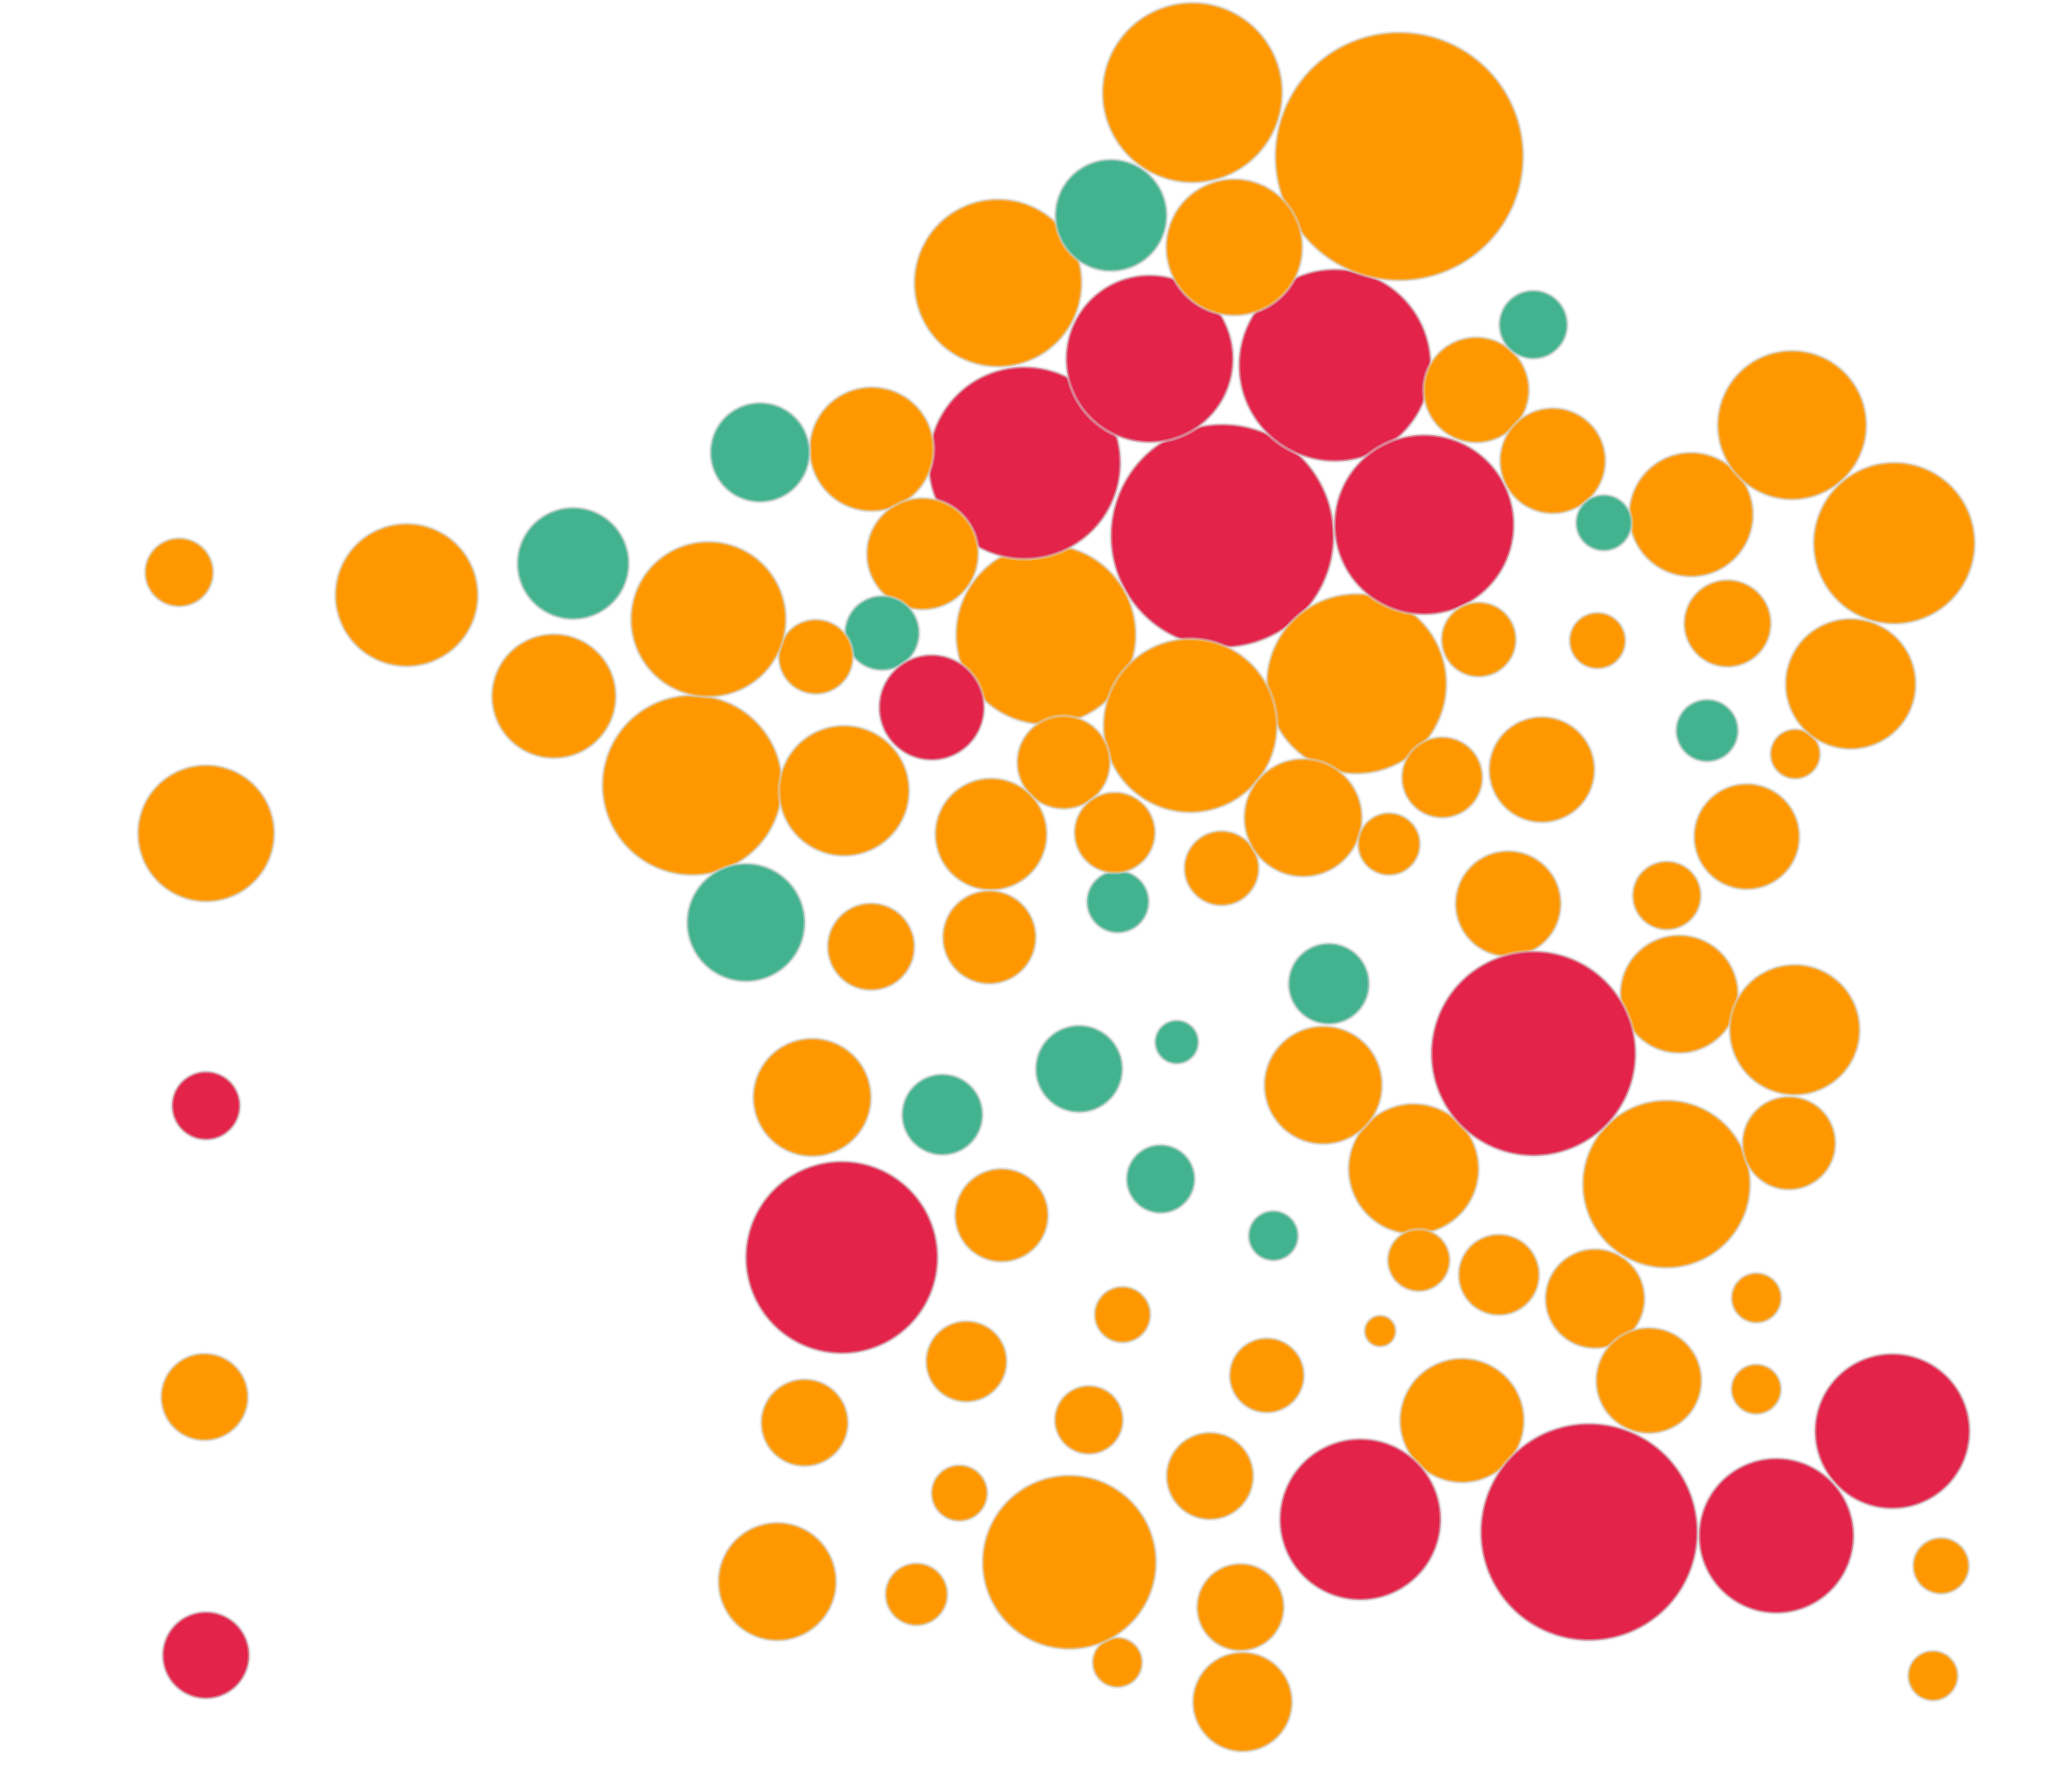 <svg version="1.1" xmlns="http://www.w3.org/2000/svg" xmlns:xlink="http://www.w3.org/1999/xlink" x="0px" y="0px" viewBox="0 0 667 578" xml:space="preserve" style="max-height: 854.1px;" class="sightline-svg">
    <g transform="translate(0,7)" style="nullanimation-fill-mode:none;display:inline;fill:rgb(0, 0, 0);fill-opacity:1;fill-rule:nonzero;stroke:none;stroke-dasharray:none;stroke-dashoffset:0px;stroke-linecap:butt;stroke-linejoin:miter;stroke-miterlimit:4;stroke-opacity:1;stroke-width:1px;-webkit-text-fill-color:rgb(34, 34, 34);-webkit-text-stroke-color:rgb(34, 34, 34);-webkit-text-stroke-width:0px;">
      <g class="region region-01" data-nom="Guadeloupe" data-code_insee="01" style="nullanimation-fill-mode:none;display:inline;fill:rgb(0, 0, 0);fill-opacity:1;fill-rule:nonzero;stroke:none;stroke-dasharray:none;stroke-dashoffset:0px;stroke-linecap:butt;stroke-linejoin:miter;stroke-miterlimit:4;stroke-opacity:1;stroke-width:1px;-webkit-text-fill-color:rgb(34, 34, 34);-webkit-text-stroke-color:rgb(34, 34, 34);-webkit-text-stroke-width:0px;">
        <path data-nom="Guadeloupe" data-numerodepartement="971" class="region-01 departement departement-971 departement-guadeloupe" d="M52.42,526.78A14,14,0,1,1,80.42,526.78A14,14,0,1,1,52.42,526.78Z" style="animation-fill-mode: none; display: inline; fill: rgb(227, 35, 74); fill-opacity: 1; fill-rule: nonzero; stroke: rgb(211, 211, 211); stroke-dasharray: none; stroke-dashoffset: 0px; stroke-linecap: round; stroke-linejoin: round; stroke-miterlimit: 4; stroke-opacity: 0.5; stroke-width: 1px; -webkit-text-fill-color: rgb(34, 34, 34); -webkit-text-stroke: 0px rgb(34, 34, 34);" transform=""></path>
      </g>
      <g class="region region-02" data-nom="Martinique" data-code_insee="02" style="nullanimation-fill-mode:none;display:inline;fill:rgb(0, 0, 0);fill-opacity:1;fill-rule:nonzero;stroke:none;stroke-dasharray:none;stroke-dashoffset:0px;stroke-linecap:butt;stroke-linejoin:miter;stroke-miterlimit:4;stroke-opacity:1;stroke-width:1px;-webkit-text-fill-color:rgb(34, 34, 34);-webkit-text-stroke-color:rgb(34, 34, 34);-webkit-text-stroke-width:0px;">
        <path data-nom="Martinique" data-numerodepartement="972" class="region-02 departement departement-972 departement-martinique" d="M51.98,443.5A14,14,0,1,1,79.98,443.5A14,14,0,1,1,51.98,443.5Z" style="animation-fill-mode: none; display: inline; fill: rgb(255, 152, 0); fill-opacity: 1; fill-rule: nonzero; stroke: rgb(211, 211, 211); stroke-dasharray: none; stroke-dashoffset: 0px; stroke-linecap: round; stroke-linejoin: round; stroke-miterlimit: 4; stroke-opacity: 0.5; stroke-width: 1px; -webkit-text-fill-color: rgb(34, 34, 34); -webkit-text-stroke: 0px rgb(34, 34, 34);" transform=""></path>
      </g>
      <g class="region region-03" data-nom="Guyane" data-code_insee="03" style="nullanimation-fill-mode:none;display:inline;fill:rgb(0, 0, 0);fill-opacity:1;fill-rule:nonzero;stroke:none;stroke-dasharray:none;stroke-dashoffset:0px;stroke-linecap:butt;stroke-linejoin:miter;stroke-miterlimit:4;stroke-opacity:1;stroke-width:1px;-webkit-text-fill-color:rgb(34, 34, 34);-webkit-text-stroke-color:rgb(34, 34, 34);-webkit-text-stroke-width:0px;">
        <path data-nom="Guyane" data-numerodepartement="973" class="region-03 departement departement-973 departement-guyane" d="M55.45,349.57A11,11,0,1,1,77.45,349.57A11,11,0,1,1,55.45,349.57Z" style="animation-fill-mode: none; display: inline; fill: rgb(227, 35, 74); fill-opacity: 1; fill-rule: nonzero; stroke: rgb(211, 211, 211); stroke-dasharray: none; stroke-dashoffset: 0px; stroke-linecap: round; stroke-linejoin: round; stroke-miterlimit: 4; stroke-opacity: 0.5; stroke-width: 1; -webkit-text-fill-color: rgb(34, 34, 34); -webkit-text-stroke: 0px rgb(34, 34, 34);" transform=""></path>
      </g>
      <g class="region region-04" data-nom="La Réunion" data-code_insee="04" style="nullanimation-fill-mode:none;display:inline;fill:rgb(0, 0, 0);fill-opacity:1;fill-rule:nonzero;stroke:none;stroke-dasharray:none;stroke-dashoffset:0px;stroke-linecap:butt;stroke-linejoin:miter;stroke-miterlimit:4;stroke-opacity:1;stroke-width:1px;-webkit-text-fill-color:rgb(34, 34, 34);-webkit-text-stroke-color:rgb(34, 34, 34);-webkit-text-stroke-width:0px;">
        <path data-nom="La Réunion" data-numerodepartement="974" class="region-04 departement departement-974 departement-la-reunion" d="M44.48,261.75A22,22,0,1,1,88.48,261.75A22,22,0,1,1,44.48,261.75Z" style="animation-fill-mode: none; display: inline; fill: rgb(255, 152, 0); fill-opacity: 1; fill-rule: nonzero; stroke: rgb(211, 211, 211); stroke-dasharray: none; stroke-dashoffset: 0px; stroke-linecap: round; stroke-linejoin: round; stroke-miterlimit: 4; stroke-opacity: 0.5; stroke-width: 1; -webkit-text-fill-color: rgb(34, 34, 34); -webkit-text-stroke: 0px rgb(34, 34, 34);" transform=""></path>
      </g>
      <g class="region region-06" data-nom="Mayotte" data-code_insee="06" style="nullanimation-fill-mode:none;display:inline;fill:rgb(0, 0, 0);fill-opacity:1;fill-rule:nonzero;stroke:none;stroke-dasharray:none;stroke-dashoffset:0px;stroke-linecap:butt;stroke-linejoin:miter;stroke-miterlimit:4;stroke-opacity:1;stroke-width:1px;-webkit-text-fill-color:rgb(34, 34, 34);-webkit-text-stroke-color:rgb(34, 34, 34);-webkit-text-stroke-width:0px;">
        <path data-nom="Mayotte" data-numerodepartement="976" class="region-06 departement departement-976 departement-mayotte" d="M46.785,177.57A11,11,0,1,1,68.785,177.57A11,11,0,1,1,46.785,177.57Z" style="animation-fill-mode: none; display: inline; fill: rgb(255, 152, 0); fill-opacity: 1; fill-rule: nonzero; stroke: rgb(211, 211, 211); stroke-dasharray: none; stroke-dashoffset: 0px; stroke-linecap: round; stroke-linejoin: round; stroke-miterlimit: 4; stroke-opacity: 0.5; stroke-width: 1; -webkit-text-fill-color: rgb(34, 34, 34); -webkit-text-stroke: 0px rgb(34, 34, 34);" transform=""></path>
      </g>
      <g class="region region-11" data-nom="Île-de-France" data-code_insee="11" style="nullanimation-fill-mode:none;display:inline;fill:rgb(0, 0, 0);fill-opacity:1;fill-rule:nonzero;stroke:none;stroke-dasharray:none;stroke-dashoffset:0px;stroke-linecap:butt;stroke-linejoin:miter;stroke-miterlimit:4;stroke-opacity:1;stroke-width:1px;-webkit-text-fill-color:rgb(34, 34, 34);-webkit-text-stroke-color:rgb(34, 34, 34);-webkit-text-stroke-width:0px;">
        <path data-nom="Paris" data-numerodepartement="75" class="region-11 departement departement-75 departement-paris" d="M359.25,156.8A36,36,0,1,1,431.25,156.8A36,36,0,1,1,359.25,156.8Z" style="animation-fill-mode: none; display: inline; fill: rgb(227, 35, 74); fill-opacity: 1; fill-rule: nonzero; stroke: rgb(211, 211, 211); stroke-dasharray: none; stroke-dashoffset: 0px; stroke-linecap: round; stroke-linejoin: round; stroke-miterlimit: 4; stroke-opacity: 0.5; stroke-width: 1; -webkit-text-fill-color: rgb(34, 34, 34); -webkit-text-stroke: 0px rgb(34, 34, 34);" transform="translate(-1, 9)"></path>
        <path data-nom="Seine-et-Marne" data-numerodepartement="77" class="region-11 departement departement-77 departement-seine-et-marne" d="M391.55,171.5A29,29,0,1,1,449.55,171.5A29,29,0,1,1,391.55,171.5Z" style="animation-fill-mode: none; display: inline; fill: rgb(255, 152, 0); fill-opacity: 1; fill-rule: nonzero; stroke: rgb(211, 211, 211); stroke-dasharray: none; stroke-dashoffset: 0px; stroke-linecap: round; stroke-linejoin: round; stroke-miterlimit: 4; stroke-opacity: 0.5; stroke-width: 1; -webkit-text-fill-color: rgb(34, 34, 34); -webkit-text-stroke: 0px rgb(34, 34, 34);" transform="translate(17, 42)"></path>
        <path data-nom="Yvelines" data-numerodepartement="78" class="region-11 departement departement-78 departement-yvelines" d="M345.35,162.65A29,29,0,1,1,403.35,162.65A29,29,0,1,1,345.35,162.65Z" style="animation-fill-mode: none; display: inline; fill: rgb(255, 152, 0); fill-opacity: 1; fill-rule: nonzero; stroke: rgb(211, 211, 211); stroke-dasharray: none; stroke-dashoffset: 0px; stroke-linecap: round; stroke-linejoin: round; stroke-miterlimit: 4; stroke-opacity: 0.5; stroke-width: 1; -webkit-text-fill-color: rgb(34, 34, 34); -webkit-text-stroke: 0px rgb(34, 34, 34);" transform="translate(-37, 35)"></path>
        <path data-nom="Essonne" data-numerodepartement="91" class="region-11 departement departement-91 departement-essonne" d="M362.9,177A28,28,0,1,1,418.9,177A28,28,0,1,1,362.9,177Z" style="animation-fill-mode: none; display: inline; fill: rgb(255, 152, 0); fill-opacity: 1; fill-rule: nonzero; stroke: rgb(211, 211, 211); stroke-dasharray: none; stroke-dashoffset: 0px; stroke-linecap: round; stroke-linejoin: round; stroke-miterlimit: 4; stroke-opacity: 0.5; stroke-width: 1; -webkit-text-fill-color: rgb(34, 34, 34); -webkit-text-stroke: 0px rgb(34, 34, 34);" transform="translate(-7, 50)"></path>
        <path data-nom="Hauts-de-Seine" data-numerodepartement="92" class="region-11 departement departement-92 departement-hauts-de-seine" d="M359.45,157.3A31,31,0,1,1,421.45,157.3A31,31,0,1,1,359.45,157.3Z" style="animation-fill-mode: none; display: inline; fill: rgb(227, 35, 74); fill-opacity: 1; fill-rule: nonzero; stroke: rgb(211, 211, 211); stroke-dasharray: none; stroke-dashoffset: 0px; stroke-linecap: round; stroke-linejoin: round; stroke-miterlimit: 4; stroke-opacity: 0.5; stroke-width: 1; -webkit-text-fill-color: rgb(34, 34, 34); -webkit-text-stroke: 0px rgb(34, 34, 34);" transform="translate(-60, -15)"></path>
        <path data-nom="Seine-Saint-Denis" data-numerodepartement="93" class="region-11 departement departement-93 departement-seine-saint-denis" d="M367.55,153.8A31,31,0,1,1,429.55,153.8A31,31,0,1,1,367.55,153.8Z" style="animation-fill-mode: none; display: inline; fill: rgb(227, 35, 74); fill-opacity: 1; fill-rule: nonzero; stroke: rgb(211, 211, 211); stroke-dasharray: none; stroke-dashoffset: 0px; stroke-linecap: round; stroke-linejoin: round; stroke-miterlimit: 4; stroke-opacity: 0.5; stroke-width: 1px; -webkit-text-fill-color: rgb(34, 34, 34); -webkit-text-stroke: 0px rgb(34, 34, 34);" transform="translate(32, -43)"></path>
        <path data-nom="Val-de-Marne" data-numerodepartement="94" class="region-11 departement departement-94 departement-val-de-marne" d="M370.35,162.2A29,29,0,1,1,428.35,162.2A29,29,0,1,1,370.35,162.2Z" style="animation-fill-mode: none; display: inline; fill: rgb(227, 35, 74); fill-opacity: 1; fill-rule: nonzero; stroke: rgb(211, 211, 211); stroke-dasharray: none; stroke-dashoffset: 0px; stroke-linecap: round; stroke-linejoin: round; stroke-miterlimit: 4; stroke-opacity: 0.5; stroke-width: 1; -webkit-text-fill-color: rgb(34, 34, 34); -webkit-text-stroke: 0px rgb(34, 34, 34);" transform="translate(60, 0)"></path>
        <path data-nom="Val-d’Oise" data-numerodepartement="95" class="region-11 departement departement-95 departement-val-doise" d="M357.8,143.7A27,27,0,1,1,411.8,143.7A27,27,0,1,1,357.8,143.7Z" style="animation-fill-mode: none; display: inline; fill: rgb(227, 35, 74); fill-opacity: 1; fill-rule: nonzero; stroke: rgb(211, 211, 211); stroke-dasharray: none; stroke-dashoffset: 0px; stroke-linecap: round; stroke-linejoin: round; stroke-miterlimit: 4; stroke-opacity: 0.5; stroke-width: 1; -webkit-text-fill-color: rgb(34, 34, 34); -webkit-text-stroke: 0px rgb(34, 34, 34);" transform="translate(-14, -35)"></path>
      </g>
      <g class="region region-24" data-nom="Centre-Val de Loire" data-code_insee="24" style="nullanimation-fill-mode:none;display:inline;fill:rgb(0, 0, 0);fill-opacity:1;fill-rule:nonzero;stroke:none;stroke-dasharray:none;stroke-dashoffset:0px;stroke-linecap:butt;stroke-linejoin:miter;stroke-miterlimit:4;stroke-opacity:1;stroke-width:1px;-webkit-text-fill-color:rgb(34, 34, 34);-webkit-text-stroke-color:rgb(34, 34, 34);-webkit-text-stroke-width:0px;">
        <path data-nom="Cher" data-numerodepartement="18" class="region-24 departement departement-18 departement-cher" d="M386,270A12,12,0,1,1,410,270A12,12,0,1,1,386,270Z" style="animation-fill-mode: none; display: inline; fill: rgb(255, 152, 0); fill-opacity: 1; fill-rule: nonzero; stroke: rgb(211, 211, 211); stroke-dasharray: none; stroke-dashoffset: 0px; stroke-linecap: round; stroke-linejoin: round; stroke-miterlimit: 4; stroke-opacity: 0.5; stroke-width: 1; -webkit-text-fill-color: rgb(34, 34, 34); -webkit-text-stroke: 0px rgb(34, 34, 34);" transform="translate(-4, 3)"></path>
        <path data-nom="Eure-et-Loir" data-numerodepartement="28" class="region-24 departement departement-28 departement-eure-et-loir" d="M340.05,181.85A15,15,0,1,1,370.05,181.85A15,15,0,1,1,340.05,181.85Z" style="animation-fill-mode: none; display: inline; fill: rgb(255, 152, 0); fill-opacity: 1; fill-rule: nonzero; stroke: rgb(211, 211, 211); stroke-dasharray: none; stroke-dashoffset: 0px; stroke-linecap: round; stroke-linejoin: round; stroke-miterlimit: 4; stroke-opacity: 0.5; stroke-width: 1px; -webkit-text-fill-color: rgb(34, 34, 34); -webkit-text-stroke: 0px rgb(34, 34, 34);" transform="translate(-12, 57)"></path>
        <path data-nom="Indre" data-numerodepartement="36" class="region-24 departement departement-36 departement-indre" d="M350.55,282.8A10,10,0,1,1,370.55,282.8A10,10,0,1,1,350.55,282.8Z" style="animation-fill-mode: none; display: inline; fill: rgb(66, 179, 142); fill-opacity: 1; fill-rule: nonzero; stroke: rgb(211, 211, 211); stroke-dasharray: none; stroke-dashoffset: 0px; stroke-linecap: round; stroke-linejoin: round; stroke-miterlimit: 4; stroke-opacity: 0.5; stroke-width: 1px; -webkit-text-fill-color: rgb(34, 34, 34); -webkit-text-stroke: 0px rgb(34, 34, 34);" transform="translate(0, 1)"></path>
        <path data-nom="Indre-et-Loire" data-numerodepartement="37" class="region-24 departement departement-37 departement-indre-et-loire" d="M307.65,257A18,18,0,1,1,343.65,257A18,18,0,1,1,307.65,257Z" style="animation-fill-mode: none; display: inline; fill: rgb(255, 152, 0); fill-opacity: 1; fill-rule: nonzero; stroke: rgb(211, 211, 211); stroke-dasharray: none; stroke-dashoffset: 0px; stroke-linecap: round; stroke-linejoin: round; stroke-miterlimit: 4; stroke-opacity: 0.5; stroke-width: 1px; -webkit-text-fill-color: rgb(34, 34, 34); -webkit-text-stroke: 0px rgb(34, 34, 34);" transform="translate(-6, 5)"></path>
        <path data-nom="Loir-et-Cher" data-numerodepartement="41" class="region-24 departement departement-41 departement-loir-et-cher" d="M343.55,230.5A13,13,0,1,1,369.55,230.5A13,13,0,1,1,343.55,230.5Z" style="animation-fill-mode: none; display: inline; fill: rgb(255, 152, 0); fill-opacity: 1; fill-rule: nonzero; stroke: rgb(211, 211, 211); stroke-dasharray: none; stroke-dashoffset: 0px; stroke-linecap: round; stroke-linejoin: round; stroke-miterlimit: 4; stroke-opacity: 0.5; stroke-width: 1px; -webkit-text-fill-color: rgb(34, 34, 34); -webkit-text-stroke: 0px rgb(34, 34, 34);" transform="translate(3, 31)"></path>
        <path data-nom="Loiret" data-numerodepartement="45" class="region-24 departement departement-45 departement-loiret" d="M374.3,214.7A19,19,0,1,1,412.3,214.7A19,19,0,1,1,374.3,214.7Z" style="animation-fill-mode: none; display: inline; fill: rgb(255, 152, 0); fill-opacity: 1; fill-rule: nonzero; stroke: rgb(211, 211, 211); stroke-dasharray: none; stroke-dashoffset: 0px; stroke-linecap: round; stroke-linejoin: round; stroke-miterlimit: 4; stroke-opacity: 0.5; stroke-width: 1px; -webkit-text-fill-color: rgb(34, 34, 34); -webkit-text-stroke: 0px rgb(34, 34, 34);" transform="translate(27, 42)"></path>
      </g>
      <g class="region region-27" data-nom="Bourgogne-Franche-Comté" data-code_insee="27" style="nullanimation-fill-mode:none;display:inline;fill:rgb(0, 0, 0);fill-opacity:1;fill-rule:nonzero;stroke:none;stroke-dasharray:none;stroke-dashoffset:0px;stroke-linecap:butt;stroke-linejoin:miter;stroke-miterlimit:4;stroke-opacity:1;stroke-width:1px;-webkit-text-fill-color:rgb(34, 34, 34);-webkit-text-stroke-color:rgb(34, 34, 34);-webkit-text-stroke-width:0px;">
        <path data-nom="Côte-d’Or" data-numerodepartement="21" class="region-27 departement departement-21 departement-cote-dor" d="M480.3,241.2A17,17,0,1,1,514.3,241.2A17,17,0,1,1,480.3,241.2Z" style="animation-fill-mode: none; display: inline; fill: rgb(255, 152, 0); fill-opacity: 1; fill-rule: nonzero; stroke: rgb(211, 211, 211); stroke-dasharray: none; stroke-dashoffset: 0px; stroke-linecap: round; stroke-linejoin: round; stroke-miterlimit: 4; stroke-opacity: 0.5; stroke-width: 1px; -webkit-text-fill-color: rgb(34, 34, 34); -webkit-text-stroke: 0px rgb(34, 34, 34);" transform=""></path>
        <path data-nom="Doubs" data-numerodepartement="25" class="region-27 departement departement-25 departement-doubs" d="M546.4,262.795A17,17,0,1,1,580.4,262.795A17,17,0,1,1,546.4,262.795Z" style="animation-fill-mode: none; display: inline; fill: rgb(255, 152, 0); fill-opacity: 1; fill-rule: nonzero; stroke: rgb(211, 211, 211); stroke-dasharray: none; stroke-dashoffset: 0px; stroke-linecap: round; stroke-linejoin: round; stroke-miterlimit: 4; stroke-opacity: 0.5; stroke-width: 1px; -webkit-text-fill-color: rgb(34, 34, 34); -webkit-text-stroke: 0px rgb(34, 34, 34);" transform=""></path>
        <path data-nom="Jura" data-numerodepartement="39" class="region-27 departement departement-39 departement-jura" d="M526.6,281.8A11,11,0,1,1,548.6,281.8A11,11,0,1,1,526.6,281.8Z" style="animation-fill-mode: none; display: inline; fill: rgb(255, 152, 0); fill-opacity: 1; fill-rule: nonzero; stroke: rgb(211, 211, 211); stroke-dasharray: none; stroke-dashoffset: 0px; stroke-linecap: round; stroke-linejoin: round; stroke-miterlimit: 4; stroke-opacity: 0.5; stroke-width: 1; -webkit-text-fill-color: rgb(34, 34, 34); -webkit-text-stroke: 0px rgb(34, 34, 34);" transform=""></path>
        <path data-nom="Nièvre" data-numerodepartement="58" class="region-27 departement departement-58 departement-nievre" d="M435,264.2A10,10,0,1,1,455,264.2A10,10,0,1,1,435,264.2Z" style="animation-fill-mode: none; display: inline; fill: rgb(255, 152, 0); fill-opacity: 1; fill-rule: nonzero; stroke: rgb(211, 211, 211); stroke-dasharray: none; stroke-dashoffset: 0px; stroke-linecap: round; stroke-linejoin: round; stroke-miterlimit: 4; stroke-opacity: 0.5; stroke-width: 1; -webkit-text-fill-color: rgb(34, 34, 34); -webkit-text-stroke: 0px rgb(34, 34, 34);" transform="translate(3, 1)"></path>
        <path data-nom="Haute-Saône" data-numerodepartement="70" class="region-27 departement departement-70 departement-haute-saone" d="M540.6,228.6A10,10,0,1,1,560.6,228.6A10,10,0,1,1,540.6,228.6Z" style="animation-fill-mode: none; display: inline; fill: rgb(66, 179, 142); fill-opacity: 1; fill-rule: nonzero; stroke: rgb(211, 211, 211); stroke-dasharray: none; stroke-dashoffset: 0px; stroke-linecap: round; stroke-linejoin: round; stroke-miterlimit: 4; stroke-opacity: 0.5; stroke-width: 1px; -webkit-text-fill-color: rgb(34, 34, 34); -webkit-text-stroke: 0px rgb(34, 34, 34);" transform=""></path>
        <path data-nom="Saône-et-Loire" data-numerodepartement="71" class="region-27 departement departement-71 departement-saone-et-loire" d="M470.45,291.45A17,17,0,1,1,504.45,291.45A17,17,0,1,1,470.45,291.45Z" style="animation-fill-mode: none; display: inline; fill: rgb(255, 152, 0); fill-opacity: 1; fill-rule: nonzero; stroke: rgb(211, 211, 211); stroke-dasharray: none; stroke-dashoffset: 0px; stroke-linecap: round; stroke-linejoin: round; stroke-miterlimit: 4; stroke-opacity: 0.5; stroke-width: 1px; -webkit-text-fill-color: rgb(34, 34, 34); -webkit-text-stroke: 0px rgb(34, 34, 34);" transform="translate(-1, -7)"></path>
        <path data-nom="Yonne" data-numerodepartement="89" class="region-27 departement departement-89 departement-yonne" d="M433.15,217.7A13,13,0,1,1,459.15,217.7A13,13,0,1,1,433.15,217.7Z" style="animation-fill-mode: none; display: inline; fill: rgb(255, 152, 0); fill-opacity: 1; fill-rule: nonzero; stroke: rgb(211, 211, 211); stroke-dasharray: none; stroke-dashoffset: 0px; stroke-linecap: round; stroke-linejoin: round; stroke-miterlimit: 4; stroke-opacity: 0.5; stroke-width: 1px; -webkit-text-fill-color: rgb(34, 34, 34); -webkit-text-stroke: 0px rgb(34, 34, 34);" transform="translate(19, 26)"></path>
        <path data-nom="Territoire de Belfort" data-numerodepartement="90" class="region-27 departement departement-90 departement-territoire-de-belfort" d="M578.05,227.15A8,8,0,1,1,594.05,227.15A8,8,0,1,1,578.05,227.15Z" style="animation-fill-mode: none; display: inline; fill: rgb(255, 152, 0); fill-opacity: 1; fill-rule: nonzero; stroke: rgb(211, 211, 211); stroke-dasharray: none; stroke-dashoffset: 0px; stroke-linecap: round; stroke-linejoin: round; stroke-miterlimit: 4; stroke-opacity: 0.5; stroke-width: 1px; -webkit-text-fill-color: rgb(34, 34, 34); -webkit-text-stroke: 0px rgb(34, 34, 34);" transform="translate(-7, 9)"></path>
      </g>
      <g class="region region-28" data-nom="Normandie" data-code_insee="28" style="nullanimation-fill-mode:none;display:inline;fill:rgb(0, 0, 0);fill-opacity:1;fill-rule:nonzero;stroke:none;stroke-dasharray:none;stroke-dashoffset:0px;stroke-linecap:butt;stroke-linejoin:miter;stroke-miterlimit:4;stroke-opacity:1;stroke-width:1px;-webkit-text-fill-color:rgb(34, 34, 34);-webkit-text-stroke-color:rgb(34, 34, 34);-webkit-text-stroke-width:0px;">
        <path data-nom="Calvados" data-numerodepartement="14" class="region-28 departement departement-14 departement-calvados" d="M265.15,140.85A20,20,0,1,1,305.15,140.85A20,20,0,1,1,265.15,140.85Z" style="animation-fill-mode: none; display: inline; fill: rgb(255, 152, 0); fill-opacity: 1; fill-rule: nonzero; stroke: rgb(211, 211, 211); stroke-dasharray: none; stroke-dashoffset: 0px; stroke-linecap: round; stroke-linejoin: round; stroke-miterlimit: 4; stroke-opacity: 0.5; stroke-width: 1; -webkit-text-fill-color: rgb(34, 34, 34); -webkit-text-stroke: 0px rgb(34, 34, 34);" transform="translate(-4, -3)"></path>
        <path data-nom="Eure" data-numerodepartement="27" class="region-28 departement departement-27 departement-eure" d="M324.55,142.6A18,18,0,1,1,360.55,142.6A18,18,0,1,1,324.55,142.6Z" style="animation-fill-mode: none; display: inline; fill: rgb(255, 152, 0); fill-opacity: 1; fill-rule: nonzero; stroke: rgb(211, 211, 211); stroke-dasharray: none; stroke-dashoffset: 0px; stroke-linecap: round; stroke-linejoin: round; stroke-miterlimit: 4; stroke-opacity: 0.5; stroke-width: 1; -webkit-text-fill-color: rgb(34, 34, 34); -webkit-text-stroke: 0px rgb(34, 34, 34);" transform="translate(-45, 29)"></path>
        <path data-nom="Manche" data-numerodepartement="50" class="region-28 departement departement-50 departement-manche" d="M231.15,138.9A16,16,0,1,1,263.15,138.9A16,16,0,1,1,231.15,138.9Z" style="animation-fill-mode: none; display: inline; fill: rgb(66, 179, 142); fill-opacity: 1; fill-rule: nonzero; stroke: rgb(211, 211, 211); stroke-dasharray: none; stroke-dashoffset: 0px; stroke-linecap: round; stroke-linejoin: round; stroke-miterlimit: 4; stroke-opacity: 0.5; stroke-width: 1; -webkit-text-fill-color: rgb(34, 34, 34); -webkit-text-stroke: 0px rgb(34, 34, 34);" transform="translate(-2, 0)"></path>
        <path data-nom="Orne" data-numerodepartement="61" class="region-28 departement departement-61 departement-orne" d="M288.5,173.15A12,12,0,1,1,312.5,173.15A12,12,0,1,1,288.5,173.15Z" style="animation-fill-mode: none; display: inline; fill: rgb(66, 179, 142); fill-opacity: 1; fill-rule: nonzero; stroke: rgb(211, 211, 211); stroke-dasharray: none; stroke-dashoffset: 0px; stroke-linecap: round; stroke-linejoin: round; stroke-miterlimit: 4; stroke-opacity: 0.5; stroke-width: 1; -webkit-text-fill-color: rgb(34, 34, 34); -webkit-text-stroke: 0px rgb(34, 34, 34);" transform="translate(-16, 24)"></path>
        <path data-nom="Seine-Maritime" data-numerodepartement="76" class="region-28 departement departement-76 departement-seine-maritime" d="M311.9,107.255A27,27,0,1,1,365.9,107.255A27,27,0,1,1,311.9,107.255Z" style="animation-fill-mode: none; display: inline; fill: rgb(255, 152, 0); fill-opacity: 1; fill-rule: nonzero; stroke: rgb(211, 211, 211); stroke-dasharray: none; stroke-dashoffset: 0px; stroke-linecap: round; stroke-linejoin: round; stroke-miterlimit: 4; stroke-opacity: 0.5; stroke-width: 1; -webkit-text-fill-color: rgb(34, 34, 34); -webkit-text-stroke: 0px rgb(34, 34, 34);" transform="translate(-17, -23)"></path>
      </g>
      <g class="region region-32" data-nom="Hauts-de-France" data-code_insee="32" style="nullanimation-fill-mode:none;display:inline;fill:rgb(0, 0, 0);fill-opacity:1;fill-rule:nonzero;stroke:none;stroke-dasharray:none;stroke-dashoffset:0px;stroke-linecap:butt;stroke-linejoin:miter;stroke-miterlimit:4;stroke-opacity:1;stroke-width:1px;-webkit-text-fill-color:rgb(34, 34, 34);-webkit-text-stroke-color:rgb(34, 34, 34);-webkit-text-stroke-width:0px;">
        <path data-nom="Aisne" data-numerodepartement="02" class="region-32 departement departement-02 departement-aisne" d="M428.15,119.75A17,17,0,1,1,462.15,119.75A17,17,0,1,1,428.15,119.75Z" style="animation-fill-mode: none; display: inline; fill: rgb(255, 152, 0); fill-opacity: 1; fill-rule: nonzero; stroke: rgb(211, 211, 211); stroke-dasharray: none; stroke-dashoffset: 0px; stroke-linecap: round; stroke-linejoin: round; stroke-miterlimit: 4; stroke-opacity: 0.5; stroke-width: 1px; -webkit-text-fill-color: rgb(34, 34, 34); -webkit-text-stroke: 0px rgb(34, 34, 34);" transform="translate(31, -1)"></path>
        <path data-nom="Nord" data-numerodepartement="59" class="region-32 departement departement-59 departement-nord" d="M387.315,53.45A40,40,0,1,1,467.315,53.45A40,40,0,1,1,387.315,53.45Z" style="animation-fill-mode: none; display: inline; fill: rgb(255, 152, 0); fill-opacity: 1; fill-rule: nonzero; stroke: rgb(211, 211, 211); stroke-dasharray: none; stroke-dashoffset: 0px; stroke-linecap: round; stroke-linejoin: round; stroke-miterlimit: 4; stroke-opacity: 0.5; stroke-width: 1; -webkit-text-fill-color: rgb(34, 34, 34); -webkit-text-stroke: 0px rgb(34, 34, 34);" transform="translate(24, -10)"></path>
        <path data-nom="Oise" data-numerodepartement="60" class="region-32 departement departement-60 departement-oise" d="M376.1,122.75A22,22,0,1,1,420.1,122.75A22,22,0,1,1,376.1,122.75Z" style="animation-fill-mode: none; display: inline; fill: rgb(255, 152, 0); fill-opacity: 1; fill-rule: nonzero; stroke: rgb(211, 211, 211); stroke-dasharray: none; stroke-dashoffset: 0px; stroke-linecap: round; stroke-linejoin: round; stroke-miterlimit: 4; stroke-opacity: 0.5; stroke-width: 1; -webkit-text-fill-color: rgb(34, 34, 34); -webkit-text-stroke: 0px rgb(34, 34, 34);" transform="translate(0, -50)"></path>
        <path data-nom="Pas-de-Calais" data-numerodepartement="62" class="region-32 departement departement-62 departement-pas-de-calais" d="M367.6,54.88A29,29,0,1,1,425.6,54.88A29,29,0,1,1,367.6,54.88Z" style="animation-fill-mode: none; display: inline; fill: rgb(255, 152, 0); fill-opacity: 1; fill-rule: nonzero; stroke: rgb(211, 211, 211); stroke-dasharray: none; stroke-dashoffset: 0px; stroke-linecap: round; stroke-linejoin: round; stroke-miterlimit: 4; stroke-opacity: 0.5; stroke-width: 1; -webkit-text-fill-color: rgb(34, 34, 34); -webkit-text-stroke: 0px rgb(34, 34, 34);" transform="translate(-12, -32)"></path>
        <path data-nom="Somme" data-numerodepartement="80" class="region-32 departement departement-80 departement-somme" d="M374.355,88.45A18,18,0,1,1,410.355,88.45A18,18,0,1,1,374.355,88.45Z" style="animation-fill-mode: none; display: inline; fill: rgb(66, 179, 142); fill-opacity: 1; fill-rule: nonzero; stroke: rgb(211, 211, 211); stroke-dasharray: none; stroke-dashoffset: 0px; stroke-linecap: round; stroke-linejoin: round; stroke-miterlimit: 4; stroke-opacity: 0.5; stroke-width: 1px; -webkit-text-fill-color: rgb(34, 34, 34); -webkit-text-stroke: 0px rgb(34, 34, 34);" transform="translate(-34, -26)"></path>
      </g>
      <g class="region region-44" data-nom="Grand Est" data-code_insee="44" style="nullanimation-fill-mode:none;display:inline;fill:rgb(0, 0, 0);fill-opacity:1;fill-rule:nonzero;stroke:none;stroke-dasharray:none;stroke-dashoffset:0px;stroke-linecap:butt;stroke-linejoin:miter;stroke-miterlimit:4;stroke-opacity:1;stroke-width:1px;-webkit-text-fill-color:rgb(34, 34, 34);-webkit-text-stroke-color:rgb(34, 34, 34);-webkit-text-stroke-width:0px;">
        <path data-nom="Ardennes" data-numerodepartement="08" class="region-44 departement departement-08 departement-ardennes" d="M478.55,103.7A11,11,0,1,1,500.55,103.7A11,11,0,1,1,478.55,103.7Z" style="animation-fill-mode: none; display: inline; fill: rgb(66, 179, 142); fill-opacity: 1; fill-rule: nonzero; stroke: rgb(211, 211, 211); stroke-dasharray: none; stroke-dashoffset: 0px; stroke-linecap: round; stroke-linejoin: round; stroke-miterlimit: 4; stroke-opacity: 0.5; stroke-width: 1px; -webkit-text-fill-color: rgb(34, 34, 34); -webkit-text-stroke: 0px rgb(34, 34, 34);" transform="translate(5, -6)"></path>
        <path data-nom="Aube" data-numerodepartement="10" class="region-44 departement departement-10 departement-aube" d="M455.95,189.25A12,12,0,1,1,479.95,189.25A12,12,0,1,1,455.95,189.25Z" style="animation-fill-mode: none; display: inline; fill: rgb(255, 152, 0); fill-opacity: 1; fill-rule: nonzero; stroke: rgb(211, 211, 211); stroke-dasharray: none; stroke-dashoffset: 0px; stroke-linecap: round; stroke-linejoin: round; stroke-miterlimit: 4; stroke-opacity: 0.5; stroke-width: 1px; -webkit-text-fill-color: rgb(34, 34, 34); -webkit-text-stroke: 0px rgb(34, 34, 34);" transform="translate(9, 10)"></path>
        <path data-nom="Marne" data-numerodepartement="51" class="region-44 departement departement-51 departement-marne" d="M453.8,149.6A17,17,0,1,1,487.8,149.6A17,17,0,1,1,453.8,149.6Z" style="animation-fill-mode: none; display: inline; fill: rgb(255, 152, 0); fill-opacity: 1; fill-rule: nonzero; stroke: rgb(211, 211, 211); stroke-dasharray: none; stroke-dashoffset: 0px; stroke-linecap: round; stroke-linejoin: round; stroke-miterlimit: 4; stroke-opacity: 0.5; stroke-width: 1px; -webkit-text-fill-color: rgb(34, 34, 34); -webkit-text-stroke: 0px rgb(34, 34, 34);" transform="translate(30, -8)"></path>
        <path data-nom="Haute-Marne" data-numerodepartement="52" class="region-44 departement departement-52 departement-haute-marne" d="M506.25,199.6A9,9,0,1,1,524.25,199.6A9,9,0,1,1,506.25,199.6Z" style="animation-fill-mode: none; display: inline; fill: rgb(255, 152, 0); fill-opacity: 1; fill-rule: nonzero; stroke: rgb(211, 211, 211); stroke-dasharray: none; stroke-dashoffset: 0px; stroke-linecap: round; stroke-linejoin: round; stroke-miterlimit: 4; stroke-opacity: 0.5; stroke-width: 1px; -webkit-text-fill-color: rgb(34, 34, 34); -webkit-text-stroke: 0px rgb(34, 34, 34);" transform=""></path>
        <path data-nom="Meurthe-et-Moselle" data-numerodepartement="54" class="region-44 departement departement-54 departement-meurthe-et-moselle" d="M535.45,147.95A20,20,0,1,1,575.45,147.95A20,20,0,1,1,535.45,147.95Z" style="animation-fill-mode: none; display: inline; fill: rgb(255, 152, 0); fill-opacity: 1; fill-rule: nonzero; stroke: rgb(211, 211, 211); stroke-dasharray: none; stroke-dashoffset: 0px; stroke-linecap: round; stroke-linejoin: round; stroke-miterlimit: 4; stroke-opacity: 0.5; stroke-width: 1; -webkit-text-fill-color: rgb(34, 34, 34); -webkit-text-stroke: 0px rgb(34, 34, 34);" transform="translate(-10, 11)"></path>
        <path data-nom="Meuse" data-numerodepartement="55" class="region-44 departement departement-55 departement-meuse" d="M508.3,144.6A9,9,0,1,1,526.3,144.6A9,9,0,1,1,508.3,144.6Z" style="animation-fill-mode: none; display: inline; fill: rgb(66, 179, 142); fill-opacity: 1; fill-rule: nonzero; stroke: rgb(211, 211, 211); stroke-dasharray: none; stroke-dashoffset: 0px; stroke-linecap: round; stroke-linejoin: round; stroke-miterlimit: 4; stroke-opacity: 0.5; stroke-width: 1px; -webkit-text-fill-color: rgb(34, 34, 34); -webkit-text-stroke: 0px rgb(34, 34, 34);" transform="translate(0, 17)"></path>
        <path data-nom="Moselle" data-numerodepartement="57" class="region-44 departement departement-57 departement-moselle" d="M548.99,142.1A24,24,0,1,1,596.99,142.1A24,24,0,1,1,548.99,142.1Z" style="animation-fill-mode: none; display: inline; fill: rgb(255, 152, 0); fill-opacity: 1; fill-rule: nonzero; stroke: rgb(211, 211, 211); stroke-dasharray: none; stroke-dashoffset: 0px; stroke-linecap: round; stroke-linejoin: round; stroke-miterlimit: 4; stroke-opacity: 0.5; stroke-width: 1px; -webkit-text-fill-color: rgb(34, 34, 34); -webkit-text-stroke: 0px rgb(34, 34, 34);" transform="translate(5, -12)"></path>
        <path data-nom="Bas-Rhin" data-numerodepartement="67" class="region-44 departement departement-67 departement-bas-rhin" d="M580.95,166.165A26,26,0,1,1,632.95,166.165A26,26,0,1,1,580.95,166.165Z" style="animation-fill-mode: none; display: inline; fill: rgb(255, 152, 0); fill-opacity: 1; fill-rule: nonzero; stroke: rgb(211, 211, 211); stroke-dasharray: none; stroke-dashoffset: 0px; stroke-linecap: round; stroke-linejoin: round; stroke-miterlimit: 4; stroke-opacity: 0.5; stroke-width: 1; -webkit-text-fill-color: rgb(34, 34, 34); -webkit-text-stroke: 0px rgb(34, 34, 34);" transform="translate(4, 2)"></path>
        <path data-nom="Haut-Rhin" data-numerodepartement="68" class="region-44 departement departement-68 departement-haut-rhin" d="M575.9,211.55A21,21,0,1,1,617.9,211.55A21,21,0,1,1,575.9,211.55Z" style="animation-fill-mode: none; display: inline; fill: rgb(255, 152, 0); fill-opacity: 1; fill-rule: nonzero; stroke: rgb(211, 211, 211); stroke-dasharray: none; stroke-dashoffset: 0px; stroke-linecap: round; stroke-linejoin: round; stroke-miterlimit: 4; stroke-opacity: 0.5; stroke-width: 1px; -webkit-text-fill-color: rgb(34, 34, 34); -webkit-text-stroke: 0px rgb(34, 34, 34);" transform="translate(0, 2)"></path>
        <path data-nom="Vosges" data-numerodepartement="88" class="region-44 departement departement-88 departement-vosges" d="M543.2,194.05A14,14,0,1,1,571.2,194.05A14,14,0,1,1,543.2,194.05Z" style="animation-fill-mode: none; display: inline; fill: rgb(255, 152, 0); fill-opacity: 1; fill-rule: nonzero; stroke: rgb(211, 211, 211); stroke-dasharray: none; stroke-dashoffset: 0px; stroke-linecap: round; stroke-linejoin: round; stroke-miterlimit: 4; stroke-opacity: 0.5; stroke-width: 1; -webkit-text-fill-color: rgb(34, 34, 34); -webkit-text-stroke: 0px rgb(34, 34, 34);" transform=""></path>
      </g>
      <g class="region region-52" data-nom="Pays de la Loire" data-code_insee="52" style="nullanimation-fill-mode:none;display:inline;fill:rgb(0, 0, 0);fill-opacity:1;fill-rule:nonzero;stroke:none;stroke-dasharray:none;stroke-dashoffset:0px;stroke-linecap:butt;stroke-linejoin:miter;stroke-miterlimit:4;stroke-opacity:1;stroke-width:1px;-webkit-text-fill-color:rgb(34, 34, 34);-webkit-text-stroke-color:rgb(34, 34, 34);-webkit-text-stroke-width:0px;">
        <path data-nom="Loire-Atlantique" data-numerodepartement="44" class="region-52 departement departement-44 departement-loire-atlantique" d="M196.3,246.2A29,29,0,1,1,254.3,246.2A29,29,0,1,1,196.3,246.2Z" style="animation-fill-mode: none; display: inline; fill: rgb(255, 152, 0); fill-opacity: 1; fill-rule: nonzero; stroke: rgb(211, 211, 211); stroke-dasharray: none; stroke-dashoffset: 0px; stroke-linecap: round; stroke-linejoin: round; stroke-miterlimit: 4; stroke-opacity: 0.5; stroke-width: 1px; -webkit-text-fill-color: rgb(34, 34, 34); -webkit-text-stroke: 0px rgb(34, 34, 34);" transform="translate(-2, 0)"></path>
        <path data-nom="Maine-et-Loire" data-numerodepartement="49" class="region-52 departement departement-49 departement-maine-et-loire" d="M252.25,244A21,21,0,1,1,294.25,244A21,21,0,1,1,252.25,244Z" style="animation-fill-mode: none; display: inline; fill: rgb(255, 152, 0); fill-opacity: 1; fill-rule: nonzero; stroke: rgb(211, 211, 211); stroke-dasharray: none; stroke-dashoffset: 0px; stroke-linecap: round; stroke-linejoin: round; stroke-miterlimit: 4; stroke-opacity: 0.5; stroke-width: 1px; -webkit-text-fill-color: rgb(34, 34, 34); -webkit-text-stroke: 0px rgb(34, 34, 34);" transform="translate(-1, 4)"></path>
        <path data-nom="Mayenne" data-numerodepartement="53" class="region-52 departement departement-53 departement-mayenne" d="M259.15,198.8A12,12,0,1,1,283.15,198.8A12,12,0,1,1,259.15,198.8Z" style="animation-fill-mode: none; display: inline; fill: rgb(255, 152, 0); fill-opacity: 1; fill-rule: nonzero; stroke: rgb(211, 211, 211); stroke-dasharray: none; stroke-dashoffset: 0px; stroke-linecap: round; stroke-linejoin: round; stroke-miterlimit: 4; stroke-opacity: 0.5; stroke-width: 1; -webkit-text-fill-color: rgb(34, 34, 34); -webkit-text-stroke: 0px rgb(34, 34, 34);" transform="translate(-8, 6)"></path>
        <path data-nom="Sarthe" data-numerodepartement="72" class="region-52 departement departement-72 departement-sarthe" d="M289.5,207.15A17,17,0,1,1,323.5,207.15A17,17,0,1,1,289.5,207.15Z" style="animation-fill-mode: none; display: inline; fill: rgb(227, 35, 74); fill-opacity: 1; fill-rule: nonzero; stroke: rgb(211, 211, 211); stroke-dasharray: none; stroke-dashoffset: 0px; stroke-linecap: round; stroke-linejoin: round; stroke-miterlimit: 4; stroke-opacity: 0.5; stroke-width: 1; -webkit-text-fill-color: rgb(34, 34, 34); -webkit-text-stroke: 0px rgb(34, 34, 34);" transform="translate(-6, 14)"></path>
        <path data-nom="Vendée" data-numerodepartement="85" class="region-52 departement departement-85 departement-vendee" d="M220.6,287.5A19,19,0,1,1,258.6,287.5A19,19,0,1,1,220.6,287.5Z" style="animation-fill-mode: none; display: inline; fill: rgb(66, 179, 142); fill-opacity: 1; fill-rule: nonzero; stroke: rgb(211, 211, 211); stroke-dasharray: none; stroke-dashoffset: 0px; stroke-linecap: round; stroke-linejoin: round; stroke-miterlimit: 4; stroke-opacity: 0.5; stroke-width: 1px; -webkit-text-fill-color: rgb(34, 34, 34); -webkit-text-stroke: 0px rgb(34, 34, 34);" transform="translate(1, 3)"></path>
      </g>
      <g class="region region-53" data-nom="Bretagne" data-code_insee="53" style="nullanimation-fill-mode:none;display:inline;fill:rgb(0, 0, 0);fill-opacity:1;fill-rule:nonzero;stroke:none;stroke-dasharray:none;stroke-dashoffset:0px;stroke-linecap:butt;stroke-linejoin:miter;stroke-miterlimit:4;stroke-opacity:1;stroke-width:1px;-webkit-text-fill-color:rgb(34, 34, 34);-webkit-text-stroke-color:rgb(34, 34, 34);-webkit-text-stroke-width:0px;">
        <path data-nom="Côtes-d’Armor" data-numerodepartement="22" class="region-53 departement departement-22 departement-cotes-darmor" d="M166.85,174.7A18,18,0,1,1,202.85,174.7A18,18,0,1,1,166.85,174.7Z" style="animation-fill-mode: none; display: inline; fill: rgb(66, 179, 142); fill-opacity: 1; fill-rule: nonzero; stroke: rgb(211, 211, 211); stroke-dasharray: none; stroke-dashoffset: 0px; stroke-linecap: round; stroke-linejoin: round; stroke-miterlimit: 4; stroke-opacity: 0.5; stroke-width: 1; -webkit-text-fill-color: rgb(34, 34, 34); -webkit-text-stroke: 0px rgb(34, 34, 34);" transform=""></path>
        <path data-nom="Finistère" data-numerodepartement="29" class="region-53 departement departement-29 departement-finistere" d="M108.15,184.9A23,23,0,1,1,154.15,184.9A23,23,0,1,1,108.15,184.9Z" style="animation-fill-mode: none; display: inline; fill: rgb(255, 152, 0); fill-opacity: 1; fill-rule: nonzero; stroke: rgb(211, 211, 211); stroke-dasharray: none; stroke-dashoffset: 0px; stroke-linecap: round; stroke-linejoin: round; stroke-miterlimit: 4; stroke-opacity: 0.5; stroke-width: 1; -webkit-text-fill-color: rgb(34, 34, 34); -webkit-text-stroke: 0px rgb(34, 34, 34);" transform=""></path>
        <path data-nom="Ille-et-Vilaine" data-numerodepartement="35" class="region-53 departement departement-35 departement-ille-et-vilaine" d="M204.5,194.7A25,25,0,1,1,254.5,194.7A25,25,0,1,1,204.5,194.7Z" style="animation-fill-mode: none; display: inline; fill: rgb(255, 152, 0); fill-opacity: 1; fill-rule: nonzero; stroke: rgb(211, 211, 211); stroke-dasharray: none; stroke-dashoffset: 0px; stroke-linecap: round; stroke-linejoin: round; stroke-miterlimit: 4; stroke-opacity: 0.5; stroke-width: 1; -webkit-text-fill-color: rgb(34, 34, 34); -webkit-text-stroke: 0px rgb(34, 34, 34);" transform="translate(-1, -2)"></path>
        <path data-nom="Morbihan" data-numerodepartement="56" class="region-53 departement departement-56 departement-morbihan" d="M158.65,217.505A20,20,0,1,1,198.65,217.505A20,20,0,1,1,158.65,217.505Z" style="animation-fill-mode: none; display: inline; fill: rgb(255, 152, 0); fill-opacity: 1; fill-rule: nonzero; stroke: rgb(211, 211, 211); stroke-dasharray: none; stroke-dashoffset: 0px; stroke-linecap: round; stroke-linejoin: round; stroke-miterlimit: 4; stroke-opacity: 0.5; stroke-width: 1; -webkit-text-fill-color: rgb(34, 34, 34); -webkit-text-stroke: 0px rgb(34, 34, 34);" transform=""></path>
      </g>
      <g class="region region-75" data-nom="Nouvelle-Aquitaine" data-code_insee="75" style="nullanimation-fill-mode:none;display:inline;fill:rgb(0, 0, 0);fill-opacity:1;fill-rule:nonzero;stroke:none;stroke-dasharray:none;stroke-dashoffset:0px;stroke-linecap:butt;stroke-linejoin:miter;stroke-miterlimit:4;stroke-opacity:1;stroke-width:1px;-webkit-text-fill-color:rgb(34, 34, 34);-webkit-text-stroke-color:rgb(34, 34, 34);-webkit-text-stroke-width:0px;">
        <path data-nom="Charente" data-numerodepartement="16" class="region-75 departement departement-16 departement-charente" d="M290.95,352.45A13,13,0,1,1,316.95,352.45A13,13,0,1,1,290.95,352.45Z" style="animation-fill-mode: none; display: inline; fill: rgb(66, 179, 142); fill-opacity: 1; fill-rule: nonzero; stroke: rgb(211, 211, 211); stroke-dasharray: none; stroke-dashoffset: 0px; stroke-linecap: round; stroke-linejoin: round; stroke-miterlimit: 4; stroke-opacity: 0.5; stroke-width: 1; -webkit-text-fill-color: rgb(34, 34, 34); -webkit-text-stroke: 0px rgb(34, 34, 34);" transform=""></path>
        <path data-nom="Charente-Maritime" data-numerodepartement="17" class="region-75 departement departement-17 departement-charente-maritime" d="M242.95,346.9A19,19,0,1,1,280.95,346.9A19,19,0,1,1,242.95,346.9Z" style="animation-fill-mode: none; display: inline; fill: rgb(255, 152, 0); fill-opacity: 1; fill-rule: nonzero; stroke: rgb(211, 211, 211); stroke-dasharray: none; stroke-dashoffset: 0px; stroke-linecap: round; stroke-linejoin: round; stroke-miterlimit: 4; stroke-opacity: 0.5; stroke-width: 1; -webkit-text-fill-color: rgb(34, 34, 34); -webkit-text-stroke: 0px rgb(34, 34, 34);" transform=""></path>
        <path data-nom="Corrèze" data-numerodepartement="19" class="region-75 departement departement-19 departement-correze" d="M363.35,373.2A11,11,0,1,1,385.35,373.2A11,11,0,1,1,363.35,373.2Z" style="animation-fill-mode: none; display: inline; fill: rgb(66, 179, 142); fill-opacity: 1; fill-rule: nonzero; stroke: rgb(211, 211, 211); stroke-dasharray: none; stroke-dashoffset: 0px; stroke-linecap: round; stroke-linejoin: round; stroke-miterlimit: 4; stroke-opacity: 0.5; stroke-width: 1; -webkit-text-fill-color: rgb(34, 34, 34); -webkit-text-stroke: 0px rgb(34, 34, 34);" transform=""></path>
        <path data-nom="Creuse" data-numerodepartement="23" class="region-75 departement departement-23 departement-creuse" d="M372.55,329.05A7,7,0,1,1,386.55,329.05A7,7,0,1,1,372.55,329.05Z" style="animation-fill-mode: none; display: inline; fill: rgb(66, 179, 142); fill-opacity: 1; fill-rule: nonzero; stroke: rgb(211, 211, 211); stroke-dasharray: none; stroke-dashoffset: 0px; stroke-linecap: round; stroke-linejoin: round; stroke-miterlimit: 4; stroke-opacity: 0.5; stroke-width: 1px; -webkit-text-fill-color: rgb(34, 34, 34); -webkit-text-stroke: 0px rgb(34, 34, 34);" transform=""></path>
        <path data-nom="Dordogne" data-numerodepartement="24" class="region-75 departement departement-24 departement-dordogne" d="M308.05,384.9A15,15,0,1,1,338.05,384.9A15,15,0,1,1,308.05,384.9Z" style="animation-fill-mode: none; display: inline; fill: rgb(255, 152, 0); fill-opacity: 1; fill-rule: nonzero; stroke: rgb(211, 211, 211); stroke-dasharray: none; stroke-dashoffset: 0px; stroke-linecap: round; stroke-linejoin: round; stroke-miterlimit: 4; stroke-opacity: 0.5; stroke-width: 1; -webkit-text-fill-color: rgb(34, 34, 34); -webkit-text-stroke: 0px rgb(34, 34, 34);" transform=""></path>
        <path data-nom="Gironde" data-numerodepartement="33" class="region-75 departement departement-33 departement-gironde" d="M240.5,398.5A31,31,0,1,1,302.5,398.5A31,31,0,1,1,240.5,398.5Z" style="animation-fill-mode: none; display: inline; fill: rgb(227, 35, 74); fill-opacity: 1; fill-rule: nonzero; stroke: rgb(211, 211, 211); stroke-dasharray: none; stroke-dashoffset: 0px; stroke-linecap: round; stroke-linejoin: round; stroke-miterlimit: 4; stroke-opacity: 0.5; stroke-width: 1; -webkit-text-fill-color: rgb(34, 34, 34); -webkit-text-stroke: 0px rgb(34, 34, 34);" transform=""></path>
        <path data-nom="Landes" data-numerodepartement="40" class="region-75 departement departement-40 departement-landes" d="M245.51,451.8A14,14,0,1,1,273.51,451.8A14,14,0,1,1,245.51,451.8Z" style="animation-fill-mode: none; display: inline; fill: rgb(255, 152, 0); fill-opacity: 1; fill-rule: nonzero; stroke: rgb(211, 211, 211); stroke-dasharray: none; stroke-dashoffset: 0px; stroke-linecap: round; stroke-linejoin: round; stroke-miterlimit: 4; stroke-opacity: 0.5; stroke-width: 1px; -webkit-text-fill-color: rgb(34, 34, 34); -webkit-text-stroke: 0px rgb(34, 34, 34);" transform=""></path>
        <path data-nom="Lot-et-Garonne" data-numerodepartement="47" class="region-75 departement departement-47 departement-lot-et-garonne" d="M298.7,432.05A13,13,0,1,1,324.7,432.05A13,13,0,1,1,298.7,432.05Z" style="animation-fill-mode: none; display: inline; fill: rgb(255, 152, 0); fill-opacity: 1; fill-rule: nonzero; stroke: rgb(211, 211, 211); stroke-dasharray: none; stroke-dashoffset: 0px; stroke-linecap: round; stroke-linejoin: round; stroke-miterlimit: 4; stroke-opacity: 0.5; stroke-width: 1; -webkit-text-fill-color: rgb(34, 34, 34); -webkit-text-stroke: 0px rgb(34, 34, 34);" transform=""></path>
        <path data-nom="Pyrénées-Atlantiques" data-numerodepartement="64" class="region-75 departement departement-64 departement-pyrenees-atlantiques" d="M231.7,503.05A19,19,0,1,1,269.7,503.05A19,19,0,1,1,231.7,503.05Z" style="animation-fill-mode: none; display: inline; fill: rgb(255, 152, 0); fill-opacity: 1; fill-rule: nonzero; stroke: rgb(211, 211, 211); stroke-dasharray: none; stroke-dashoffset: 0px; stroke-linecap: round; stroke-linejoin: round; stroke-miterlimit: 4; stroke-opacity: 0.5; stroke-width: 1px; -webkit-text-fill-color: rgb(34, 34, 34); -webkit-text-stroke: 0px rgb(34, 34, 34);" transform=""></path>
        <path data-nom="Deux-Sèvres" data-numerodepartement="79" class="region-75 departement departement-79 departement-deux-sevres" d="M266.95,298.3A14,14,0,1,1,294.95,298.3A14,14,0,1,1,266.95,298.3Z" style="animation-fill-mode: none; display: inline; fill: rgb(255, 152, 0); fill-opacity: 1; fill-rule: nonzero; stroke: rgb(211, 211, 211); stroke-dasharray: none; stroke-dashoffset: 0px; stroke-linecap: round; stroke-linejoin: round; stroke-miterlimit: 4; stroke-opacity: 0.5; stroke-width: 1px; -webkit-text-fill-color: rgb(34, 34, 34); -webkit-text-stroke: 0px rgb(34, 34, 34);" transform=""></path>
        <path data-nom="Vienne" data-numerodepartement="86" class="region-75 departement departement-86 departement-vienne" d="M304.1,294.25A15,15,0,1,1,334.1,294.25A15,15,0,1,1,304.1,294.25Z" style="animation-fill-mode: none; display: inline; fill: rgb(255, 152, 0); fill-opacity: 1; fill-rule: nonzero; stroke: rgb(211, 211, 211); stroke-dasharray: none; stroke-dashoffset: 0px; stroke-linecap: round; stroke-linejoin: round; stroke-miterlimit: 4; stroke-opacity: 0.5; stroke-width: 1px; -webkit-text-fill-color: rgb(34, 34, 34); -webkit-text-stroke: 0px rgb(34, 34, 34);" transform="translate(0, 1)"></path>
        <path data-nom="Haute-Vienne" data-numerodepartement="87" class="region-75 departement departement-87 departement-haute-vienne" d="M334.05,337.7A14,14,0,1,1,362.05,337.7A14,14,0,1,1,334.05,337.7Z" style="animation-fill-mode: none; display: inline; fill: rgb(66, 179, 142); fill-opacity: 1; fill-rule: nonzero; stroke: rgb(211, 211, 211); stroke-dasharray: none; stroke-dashoffset: 0px; stroke-linecap: round; stroke-linejoin: round; stroke-miterlimit: 4; stroke-opacity: 0.5; stroke-width: 1px; -webkit-text-fill-color: rgb(34, 34, 34); -webkit-text-stroke: 0px rgb(34, 34, 34);" transform=""></path>
      </g>
      <g class="region region-76" data-nom="Occitanie" data-code_insee="76" style="nullanimation-fill-mode:none;display:inline;fill:rgb(0, 0, 0);fill-opacity:1;fill-rule:nonzero;stroke:none;stroke-dasharray:none;stroke-dashoffset:0px;stroke-linecap:butt;stroke-linejoin:miter;stroke-miterlimit:4;stroke-opacity:1;stroke-width:1px;-webkit-text-fill-color:rgb(34, 34, 34);-webkit-text-stroke-color:rgb(34, 34, 34);-webkit-text-stroke-width:0px;">
        <path data-nom="Ariège" data-numerodepartement="09" class="region-76 departement departement-09 departement-ariege" d="M348.4,521.095A8,8,0,1,1,364.4,521.095A8,8,0,1,1,348.4,521.095Z" style="animation-fill-mode: none; display: inline; fill: rgb(255, 152, 0); fill-opacity: 1; fill-rule: nonzero; stroke: rgb(211, 211, 211); stroke-dasharray: none; stroke-dashoffset: 0px; stroke-linecap: round; stroke-linejoin: round; stroke-miterlimit: 4; stroke-opacity: 0.5; stroke-width: 1px; -webkit-text-fill-color: rgb(34, 34, 34); -webkit-text-stroke: 0px rgb(34, 34, 34);" transform="translate(4, 8)"></path>
        <path data-nom="Aude" data-numerodepartement="11" class="region-76 departement departement-11 departement-aude" d="M386.085,514.3A14,14,0,1,1,414.085,514.3A14,14,0,1,1,386.085,514.3Z" style="animation-fill-mode: none; display: inline; fill: rgb(255, 152, 0); fill-opacity: 1; fill-rule: nonzero; stroke: rgb(211, 211, 211); stroke-dasharray: none; stroke-dashoffset: 0px; stroke-linecap: round; stroke-linejoin: round; stroke-miterlimit: 4; stroke-opacity: 0.5; stroke-width: 1; -webkit-text-fill-color: rgb(34, 34, 34); -webkit-text-stroke: 0px rgb(34, 34, 34);" transform="translate(0, -3)"></path>
        <path data-nom="Aveyron" data-numerodepartement="12" class="region-76 departement departement-12 departement-aveyron" d="M396.6,436.55A12,12,0,1,1,420.6,436.55A12,12,0,1,1,396.6,436.55Z" style="animation-fill-mode: none; display: inline; fill: rgb(255, 152, 0); fill-opacity: 1; fill-rule: nonzero; stroke: rgb(211, 211, 211); stroke-dasharray: none; stroke-dashoffset: 0px; stroke-linecap: round; stroke-linejoin: round; stroke-miterlimit: 4; stroke-opacity: 0.5; stroke-width: 1; -webkit-text-fill-color: rgb(34, 34, 34); -webkit-text-stroke: 0px rgb(34, 34, 34);" transform=""></path>
        <path data-nom="Gard" data-numerodepartement="30" class="region-76 departement departement-30 departement-gard" d="M450.55,457.1A20,20,0,1,1,490.55,457.1A20,20,0,1,1,450.55,457.1Z" style="animation-fill-mode: none; display: inline; fill: rgb(255, 152, 0); fill-opacity: 1; fill-rule: nonzero; stroke: rgb(211, 211, 211); stroke-dasharray: none; stroke-dashoffset: 0px; stroke-linecap: round; stroke-linejoin: round; stroke-miterlimit: 4; stroke-opacity: 0.5; stroke-width: 1px; -webkit-text-fill-color: rgb(34, 34, 34); -webkit-text-stroke: 0px rgb(34, 34, 34);" transform="translate(1, -6)"></path>
        <path data-nom="Haute-Garonne" data-numerodepartement="31" class="region-76 departement departement-31 departement-haute-garonne" d="M316.9,497.8A28,28,0,1,1,372.9,497.8A28,28,0,1,1,316.9,497.8Z" style="animation-fill-mode: none; display: inline; fill: rgb(255, 152, 0); fill-opacity: 1; fill-rule: nonzero; stroke: rgb(211, 211, 211); stroke-dasharray: none; stroke-dashoffset: 0px; stroke-linecap: round; stroke-linejoin: round; stroke-miterlimit: 4; stroke-opacity: 0.5; stroke-width: 1; -webkit-text-fill-color: rgb(34, 34, 34); -webkit-text-stroke: 0px rgb(34, 34, 34);" transform="translate(0, -1)"></path>
        <path data-nom="Gers" data-numerodepartement="32" class="region-76 departement departement-32 departement-gers" d="M300.45,474.5A9,9,0,1,1,318.45,474.5A9,9,0,1,1,300.45,474.5Z" style="animation-fill-mode: none; display: inline; fill: rgb(255, 152, 0); fill-opacity: 1; fill-rule: nonzero; stroke: rgb(211, 211, 211); stroke-dasharray: none; stroke-dashoffset: 0px; stroke-linecap: round; stroke-linejoin: round; stroke-miterlimit: 4; stroke-opacity: 0.5; stroke-width: 1px; -webkit-text-fill-color: rgb(34, 34, 34); -webkit-text-stroke: 0px rgb(34, 34, 34);" transform=""></path>
        <path data-nom="Hérault" data-numerodepartement="34" class="region-76 departement departement-34 departement-herault" d="M414.75,480.985A26,26,0,1,1,466.75,480.985A26,26,0,1,1,414.75,480.985Z" style="animation-fill-mode: none; display: inline; fill: rgb(227, 35, 74); fill-opacity: 1; fill-rule: nonzero; stroke: rgb(211, 211, 211); stroke-dasharray: none; stroke-dashoffset: 0px; stroke-linecap: round; stroke-linejoin: round; stroke-miterlimit: 4; stroke-opacity: 0.5; stroke-width: 1px; -webkit-text-fill-color: rgb(34, 34, 34); -webkit-text-stroke: 0px rgb(34, 34, 34);" transform="translate(-2, 2)"></path>
        <path data-nom="Lot" data-numerodepartement="46" class="region-76 departement departement-46 departement-lot" d="M353.05,416.95A9,9,0,1,1,371.05,416.95A9,9,0,1,1,353.05,416.95Z" style="animation-fill-mode: none; display: inline; fill: rgb(255, 152, 0); fill-opacity: 1; fill-rule: nonzero; stroke: rgb(211, 211, 211); stroke-dasharray: none; stroke-dashoffset: 0px; stroke-linecap: round; stroke-linejoin: round; stroke-miterlimit: 4; stroke-opacity: 0.5; stroke-width: 1px; -webkit-text-fill-color: rgb(34, 34, 34); -webkit-text-stroke: 0px rgb(34, 34, 34);" transform=""></path>
        <path data-nom="Lozère" data-numerodepartement="48" class="region-76 departement departement-48 departement-lozere" d="M440.15,422.25A5,5,0,1,1,450.15,422.25A5,5,0,1,1,440.15,422.25Z" style="animation-fill-mode: none; display: inline; fill: rgb(255, 152, 0); fill-opacity: 1; fill-rule: nonzero; stroke: rgb(211, 211, 211); stroke-dasharray: none; stroke-dashoffset: 0px; stroke-linecap: round; stroke-linejoin: round; stroke-miterlimit: 4; stroke-opacity: 0.5; stroke-width: 1px; -webkit-text-fill-color: rgb(34, 34, 34); -webkit-text-stroke: 0px rgb(34, 34, 34);" transform=""></path>
        <path data-nom="Hautes-Pyrénées" data-numerodepartement="65" class="region-76 departement departement-65 departement-hautes-pyrenees" d="M285.595,507.15A10,10,0,1,1,305.595,507.15A10,10,0,1,1,285.595,507.15Z" style="animation-fill-mode: none; display: inline; fill: rgb(255, 152, 0); fill-opacity: 1; fill-rule: nonzero; stroke: rgb(211, 211, 211); stroke-dasharray: none; stroke-dashoffset: 0px; stroke-linecap: round; stroke-linejoin: round; stroke-miterlimit: 4; stroke-opacity: 0.5; stroke-width: 1px; -webkit-text-fill-color: rgb(34, 34, 34); -webkit-text-stroke: 0px rgb(34, 34, 34);" transform=""></path>
        <path data-nom="Pyrénées-Orientales" data-numerodepartement="66" class="region-76 departement departement-66 departement-pyrenees-orientales" d="M384.75,539.85A16,16,0,1,1,416.75,539.85A16,16,0,1,1,384.75,539.85Z" style="animation-fill-mode: none; display: inline; fill: rgb(255, 152, 0); fill-opacity: 1; fill-rule: nonzero; stroke: rgb(211, 211, 211); stroke-dasharray: none; stroke-dashoffset: 0px; stroke-linecap: round; stroke-linejoin: round; stroke-miterlimit: 4; stroke-opacity: 0.5; stroke-width: 1px; -webkit-text-fill-color: rgb(34, 34, 34); -webkit-text-stroke: 0px rgb(34, 34, 34);" transform="translate(0, 2)"></path>
        <path data-nom="Tarn" data-numerodepartement="81" class="region-76 departement departement-81 departement-tarn" d="M376.25,469A14,14,0,1,1,404.25,469A14,14,0,1,1,376.25,469Z" style="animation-fill-mode: none; display: inline; fill: rgb(255, 152, 0); fill-opacity: 1; fill-rule: nonzero; stroke: rgb(211, 211, 211); stroke-dasharray: none; stroke-dashoffset: 0px; stroke-linecap: round; stroke-linejoin: round; stroke-miterlimit: 4; stroke-opacity: 0.5; stroke-width: 1; -webkit-text-fill-color: rgb(34, 34, 34); -webkit-text-stroke: 0px rgb(34, 34, 34);" transform=""></path>
        <path data-nom="Tarn-et-Garonne" data-numerodepartement="82" class="region-76 departement departement-82 departement-tarn-et-garonne" d="M340.2,450.9A11,11,0,1,1,362.2,450.9A11,11,0,1,1,340.2,450.9Z" style="animation-fill-mode: none; display: inline; fill: rgb(255, 152, 0); fill-opacity: 1; fill-rule: nonzero; stroke: rgb(211, 211, 211); stroke-dasharray: none; stroke-dashoffset: 0px; stroke-linecap: round; stroke-linejoin: round; stroke-miterlimit: 4; stroke-opacity: 0.5; stroke-width: 1; -webkit-text-fill-color: rgb(34, 34, 34); -webkit-text-stroke: 0px rgb(34, 34, 34);" transform=""></path>
      </g>
      <g class="region region-84" data-nom="Auvergne-Rhône-Alpes" data-code_insee="84" style="nullanimation-fill-mode:none;display:inline;fill:rgb(0, 0, 0);fill-opacity:1;fill-rule:nonzero;stroke:none;stroke-dasharray:none;stroke-dashoffset:0px;stroke-linecap:butt;stroke-linejoin:miter;stroke-miterlimit:4;stroke-opacity:1;stroke-width:1px;-webkit-text-fill-color:rgb(34, 34, 34);-webkit-text-stroke-color:rgb(34, 34, 34);-webkit-text-stroke-width:0px;">
        <path data-nom="Ain" data-numerodepartement="01" class="region-84 departement departement-01 departement-ain" d="M508.6,326.6A19,19,0,1,1,546.6,326.6A19,19,0,1,1,508.6,326.6Z" style="animation-fill-mode: none; display: inline; fill: rgb(255, 152, 0); fill-opacity: 1; fill-rule: nonzero; stroke: rgb(211, 211, 211); stroke-dasharray: none; stroke-dashoffset: 0px; stroke-linecap: round; stroke-linejoin: round; stroke-miterlimit: 4; stroke-opacity: 0.5; stroke-width: 1; -webkit-text-fill-color: rgb(34, 34, 34); -webkit-text-stroke: 0px rgb(34, 34, 34);" transform="translate(14, -13)"></path>
        <path data-nom="Allier" data-numerodepartement="03" class="region-84 departement departement-03 departement-allier" d="M415.6,310.25A13,13,0,1,1,441.6,310.25A13,13,0,1,1,415.6,310.25Z" style="animation-fill-mode: none; display: inline; fill: rgb(66, 179, 142); fill-opacity: 1; fill-rule: nonzero; stroke: rgb(211, 211, 211); stroke-dasharray: none; stroke-dashoffset: 0px; stroke-linecap: round; stroke-linejoin: round; stroke-miterlimit: 4; stroke-opacity: 0.5; stroke-width: 1px; -webkit-text-fill-color: rgb(34, 34, 34); -webkit-text-stroke: 0px rgb(34, 34, 34);" transform=""></path>
        <path data-nom="Ardèche" data-numerodepartement="07" class="region-84 departement departement-07 departement-ardeche" d="M470.45,404.1A13,13,0,1,1,496.45,404.1A13,13,0,1,1,470.45,404.1Z" style="animation-fill-mode: none; display: inline; fill: rgb(255, 152, 0); fill-opacity: 1; fill-rule: nonzero; stroke: rgb(211, 211, 211); stroke-dasharray: none; stroke-dashoffset: 0px; stroke-linecap: round; stroke-linejoin: round; stroke-miterlimit: 4; stroke-opacity: 0.5; stroke-width: 1px; -webkit-text-fill-color: rgb(34, 34, 34); -webkit-text-stroke: 0px rgb(34, 34, 34);" transform=""></path>
        <path data-nom="Cantal" data-numerodepartement="15" class="region-84 departement departement-15 departement-cantal" d="M402.7,391.5A8,8,0,1,1,418.7,391.5A8,8,0,1,1,402.7,391.5Z" style="animation-fill-mode: none; display: inline; fill: rgb(66, 179, 142); fill-opacity: 1; fill-rule: nonzero; stroke: rgb(211, 211, 211); stroke-dasharray: none; stroke-dashoffset: 0px; stroke-linecap: round; stroke-linejoin: round; stroke-miterlimit: 4; stroke-opacity: 0.5; stroke-width: 1; -webkit-text-fill-color: rgb(34, 34, 34); -webkit-text-stroke: 0px rgb(34, 34, 34);" transform=""></path>
        <path data-nom="Drôme" data-numerodepartement="26" class="region-84 departement departement-26 departement-drome" d="M505.45,408.8A16,16,0,1,1,537.45,408.8A16,16,0,1,1,505.45,408.8Z" style="animation-fill-mode: none; display: inline; fill: rgb(255, 152, 0); fill-opacity: 1; fill-rule: nonzero; stroke: rgb(211, 211, 211); stroke-dasharray: none; stroke-dashoffset: 0px; stroke-linecap: round; stroke-linejoin: round; stroke-miterlimit: 4; stroke-opacity: 0.5; stroke-width: 1px; -webkit-text-fill-color: rgb(34, 34, 34); -webkit-text-stroke: 0px rgb(34, 34, 34);" transform="translate(-7, 3)"></path>
        <path data-nom="Isère" data-numerodepartement="38" class="region-84 departement departement-38 departement-isere" d="M507.5,373.85A27,27,0,1,1,561.5,373.85A27,27,0,1,1,507.5,373.85Z" style="animation-fill-mode: none; display: inline; fill: rgb(255, 152, 0); fill-opacity: 1; fill-rule: nonzero; stroke: rgb(211, 211, 211); stroke-dasharray: none; stroke-dashoffset: 0px; stroke-linecap: round; stroke-linejoin: round; stroke-miterlimit: 4; stroke-opacity: 0.5; stroke-width: 1px; -webkit-text-fill-color: rgb(34, 34, 34); -webkit-text-stroke: 0px rgb(34, 34, 34);" transform="translate(3, 1)"></path>
        <path data-nom="Loire" data-numerodepartement="42" class="region-84 departement departement-42 departement-loire" d="M454.95,346.95A21,21,0,1,1,496.95,346.95A21,21,0,1,1,454.95,346.95Z" style="animation-fill-mode: none; display: inline; fill: rgb(255, 152, 0); fill-opacity: 1; fill-rule: nonzero; stroke: rgb(211, 211, 211); stroke-dasharray: none; stroke-dashoffset: 0px; stroke-linecap: round; stroke-linejoin: round; stroke-miterlimit: 4; stroke-opacity: 0.5; stroke-width: 1; -webkit-text-fill-color: rgb(34, 34, 34); -webkit-text-stroke: 0px rgb(34, 34, 34);" transform="translate(-20, 23)"></path>
        <path data-nom="Haute-Loire" data-numerodepartement="43" class="region-84 departement departement-43 departement-haute-loire" d="M447.6,389.4A10,10,0,1,1,467.6,389.4A10,10,0,1,1,447.6,389.4Z" style="animation-fill-mode: none; display: inline; fill: rgb(255, 152, 0); fill-opacity: 1; fill-rule: nonzero; stroke: rgb(211, 211, 211); stroke-dasharray: none; stroke-dashoffset: 0px; stroke-linecap: round; stroke-linejoin: round; stroke-miterlimit: 4; stroke-opacity: 0.5; stroke-width: 1px; -webkit-text-fill-color: rgb(34, 34, 34); -webkit-text-stroke: 0px rgb(34, 34, 34);" transform="translate(0, 10)"></path>
        <path data-nom="Puy-de-Dôme" data-numerodepartement="63" class="region-84 departement departement-63 departement-puy-de-dome" d="M411.8,346.95A19,19,0,1,1,449.8,346.95A19,19,0,1,1,411.8,346.95Z" style="animation-fill-mode: none; display: inline; fill: rgb(255, 152, 0); fill-opacity: 1; fill-rule: nonzero; stroke: rgb(211, 211, 211); stroke-dasharray: none; stroke-dashoffset: 0px; stroke-linecap: round; stroke-linejoin: round; stroke-miterlimit: 4; stroke-opacity: 0.5; stroke-width: 1; -webkit-text-fill-color: rgb(34, 34, 34); -webkit-text-stroke: 0px rgb(34, 34, 34);" transform="translate(-4, -4)"></path>
        <path data-nom="Rhône" data-numerodepartement="69" class="region-84 departement departement-69 departement-rhone" d="M462.6,338.75A33,33,0,1,1,528.6,338.75A33,33,0,1,1,462.6,338.75Z" style="animation-fill-mode: none; display: inline; fill: rgb(227, 35, 74); fill-opacity: 1; fill-rule: nonzero; stroke: rgb(211, 211, 211); stroke-dasharray: none; stroke-dashoffset: 0px; stroke-linecap: round; stroke-linejoin: round; stroke-miterlimit: 4; stroke-opacity: 0.5; stroke-width: 1; -webkit-text-fill-color: rgb(34, 34, 34); -webkit-text-stroke: 0px rgb(34, 34, 34);" transform="translate(-1, -6)"></path>
        <path data-nom="Savoie" data-numerodepartement="73" class="region-84 departement departement-73 departement-savoie" d="M555,359.65A15,15,0,1,1,585,359.65A15,15,0,1,1,555,359.65Z" style="animation-fill-mode: none; display: inline; fill: rgb(255, 152, 0); fill-opacity: 1; fill-rule: nonzero; stroke: rgb(211, 211, 211); stroke-dasharray: none; stroke-dashoffset: 0px; stroke-linecap: round; stroke-linejoin: round; stroke-miterlimit: 4; stroke-opacity: 0.5; stroke-width: 1px; -webkit-text-fill-color: rgb(34, 34, 34); -webkit-text-stroke: 0px rgb(34, 34, 34);" transform="translate(7, 2)"></path>
        <path data-nom="Haute-Savoie" data-numerodepartement="74" class="region-84 departement departement-74 departement-haute-savoie" d="M548.85,325.1A21,21,0,1,1,590.85,325.1A21,21,0,1,1,548.85,325.1Z" style="animation-fill-mode: none; display: inline; fill: rgb(255, 152, 0); fill-opacity: 1; fill-rule: nonzero; stroke: rgb(211, 211, 211); stroke-dasharray: none; stroke-dashoffset: 0px; stroke-linecap: round; stroke-linejoin: round; stroke-miterlimit: 4; stroke-opacity: 0.5; stroke-width: 1px; -webkit-text-fill-color: rgb(34, 34, 34); -webkit-text-stroke: 0px rgb(34, 34, 34);" transform="translate(9, 0)"></path>
      </g>
      <g class="region region-93" data-nom="Provence-Alpes-Côte d'Azur" data-code_insee="93" style="nullanimation-fill-mode:none;display:inline;fill:rgb(0, 0, 0);fill-opacity:1;fill-rule:nonzero;stroke:none;stroke-dasharray:none;stroke-dashoffset:0px;stroke-linecap:butt;stroke-linejoin:miter;stroke-miterlimit:4;stroke-opacity:1;stroke-width:1px;-webkit-text-fill-color:rgb(34, 34, 34);-webkit-text-stroke-color:rgb(34, 34, 34);-webkit-text-stroke-width:0px;">
        <path data-nom="Alpes-de-Haute-Provence" data-numerodepartement="04" class="region-93 departement departement-04 departement-alpes-de-haute-provence" d="M558.45,441A8,8,0,1,1,574.45,441A8,8,0,1,1,558.45,441Z" style="animation-fill-mode: none; display: inline; fill: rgb(255, 152, 0); fill-opacity: 1; fill-rule: nonzero; stroke: rgb(211, 211, 211); stroke-dasharray: none; stroke-dashoffset: 0px; stroke-linecap: round; stroke-linejoin: round; stroke-miterlimit: 4; stroke-opacity: 0.5; stroke-width: 1px; -webkit-text-fill-color: rgb(34, 34, 34); -webkit-text-stroke: 0px rgb(34, 34, 34);" transform=""></path>
        <path data-nom="Hautes-Alpes" data-numerodepartement="05" class="region-93 departement departement-05 departement-hautes-alpes" d="M558.5,411.55A8,8,0,1,1,574.5,411.55A8,8,0,1,1,558.5,411.55Z" style="animation-fill-mode: none; display: inline; fill: rgb(255, 152, 0); fill-opacity: 1; fill-rule: nonzero; stroke: rgb(211, 211, 211); stroke-dasharray: none; stroke-dashoffset: 0px; stroke-linecap: round; stroke-linejoin: round; stroke-miterlimit: 4; stroke-opacity: 0.5; stroke-width: 1px; -webkit-text-fill-color: rgb(34, 34, 34); -webkit-text-stroke: 0px rgb(34, 34, 34);" transform=""></path>
        <path data-nom="Alpes-Maritimes" data-numerodepartement="06" class="region-93 departement departement-06 departement-alpes-maritimes" d="M584.35,454.54A25,25,0,1,1,634.35,454.54A25,25,0,1,1,584.35,454.54Z" style="animation-fill-mode: none; display: inline; fill: rgb(227, 35, 74); fill-opacity: 1; fill-rule: nonzero; stroke: rgb(211, 211, 211); stroke-dasharray: none; stroke-dashoffset: 0px; stroke-linecap: round; stroke-linejoin: round; stroke-miterlimit: 4; stroke-opacity: 0.5; stroke-width: 1px; -webkit-text-fill-color: rgb(34, 34, 34); -webkit-text-stroke: 0px rgb(34, 34, 34);" transform="translate(1, 0)"></path>
        <path data-nom="Bouches-du-Rhône" data-numerodepartement="13" class="region-93 departement departement-13 departement-bouches-du-rhone" d="M479.55,481.05A35,35,0,1,1,549.55,481.05A35,35,0,1,1,479.55,481.05Z" style="animation-fill-mode: none; display: inline; fill: rgb(227, 35, 74); fill-opacity: 1; fill-rule: nonzero; stroke: rgb(211, 211, 211); stroke-dasharray: none; stroke-dashoffset: 0px; stroke-linecap: round; stroke-linejoin: round; stroke-miterlimit: 4; stroke-opacity: 0.5; stroke-width: 1px; -webkit-text-fill-color: rgb(34, 34, 34); -webkit-text-stroke: 0px rgb(34, 34, 34);" transform="translate(-2, 6)"></path>
        <path data-nom="Var" data-numerodepartement="83" class="region-93 departement departement-83 departement-var" d="M546.94,487.25A25,25,0,1,1,596.94,487.25A25,25,0,1,1,546.94,487.25Z" style="animation-fill-mode: none; display: inline; fill: rgb(227, 35, 74); fill-opacity: 1; fill-rule: nonzero; stroke: rgb(211, 211, 211); stroke-dasharray: none; stroke-dashoffset: 0px; stroke-linecap: round; stroke-linejoin: round; stroke-miterlimit: 4; stroke-opacity: 0.5; stroke-width: 1px; -webkit-text-fill-color: rgb(34, 34, 34); -webkit-text-stroke: 0px rgb(34, 34, 34);" transform="translate(1, 1)"></path>
        <path data-nom="Vaucluse" data-numerodepartement="84" class="region-93 departement departement-84 departement-vaucluse" d="M504.8,454.2A17,17,0,1,1,538.8,454.2A17,17,0,1,1,504.8,454.2Z" style="animation-fill-mode: none; display: inline; fill: rgb(255, 152, 0); fill-opacity: 1; fill-rule: nonzero; stroke: rgb(211, 211, 211); stroke-dasharray: none; stroke-dashoffset: 0px; stroke-linecap: round; stroke-linejoin: round; stroke-miterlimit: 4; stroke-opacity: 0.5; stroke-width: 1px; -webkit-text-fill-color: rgb(34, 34, 34); -webkit-text-stroke: 0px rgb(34, 34, 34);" transform="translate(10, -16)"></path>
      </g>
      <g class="region region-94" data-nom="Corse" data-code_insee="94" transform="translate(0,-20)" style="nullanimation-fill-mode:none;display:inline;fill:rgb(0, 0, 0);fill-opacity:1;fill-rule:nonzero;stroke:none;stroke-dasharray:none;stroke-dashoffset:0px;stroke-linecap:butt;stroke-linejoin:miter;stroke-miterlimit:4;stroke-opacity:1;stroke-width:1px;-webkit-text-fill-color:rgb(34, 34, 34);-webkit-text-stroke-color:rgb(34, 34, 34);-webkit-text-stroke-width:0px;">
        <path data-nom="Corse-du-Sud" data-numerodepartement="2A" class="region-94 departement departement-2A departement-corse-du-sud" d="M615.45,553.4A8,8,0,1,1,631.45,553.4A8,8,0,1,1,615.45,553.4Z" style="animation-fill-mode: none; display: inline; fill: rgb(255, 152, 0); fill-opacity: 1; fill-rule: nonzero; stroke: rgb(211, 211, 211); stroke-dasharray: none; stroke-dashoffset: 0px; stroke-linecap: round; stroke-linejoin: round; stroke-miterlimit: 4; stroke-opacity: 0.5; stroke-width: 1px; -webkit-text-fill-color: rgb(34, 34, 34); -webkit-text-stroke: 0px rgb(34, 34, 34);" transform=""></path>
        <path data-nom="Haute-Corse" data-numerodepartement="2B" class="region-94 departement departement-2B departement-haute-corse" d="M617.05,517.95A9,9,0,1,1,635.05,517.95A9,9,0,1,1,617.05,517.95Z" style="animation-fill-mode: none; display: inline; fill: rgb(255, 152, 0); fill-opacity: 1; fill-rule: nonzero; stroke: rgb(211, 211, 211); stroke-dasharray: none; stroke-dashoffset: 0px; stroke-linecap: round; stroke-linejoin: round; stroke-miterlimit: 4; stroke-opacity: 0.5; stroke-width: 1px; -webkit-text-fill-color: rgb(34, 34, 34); -webkit-text-stroke: 0px rgb(34, 34, 34);" transform=""></path>
      </g>
      </g></svg>